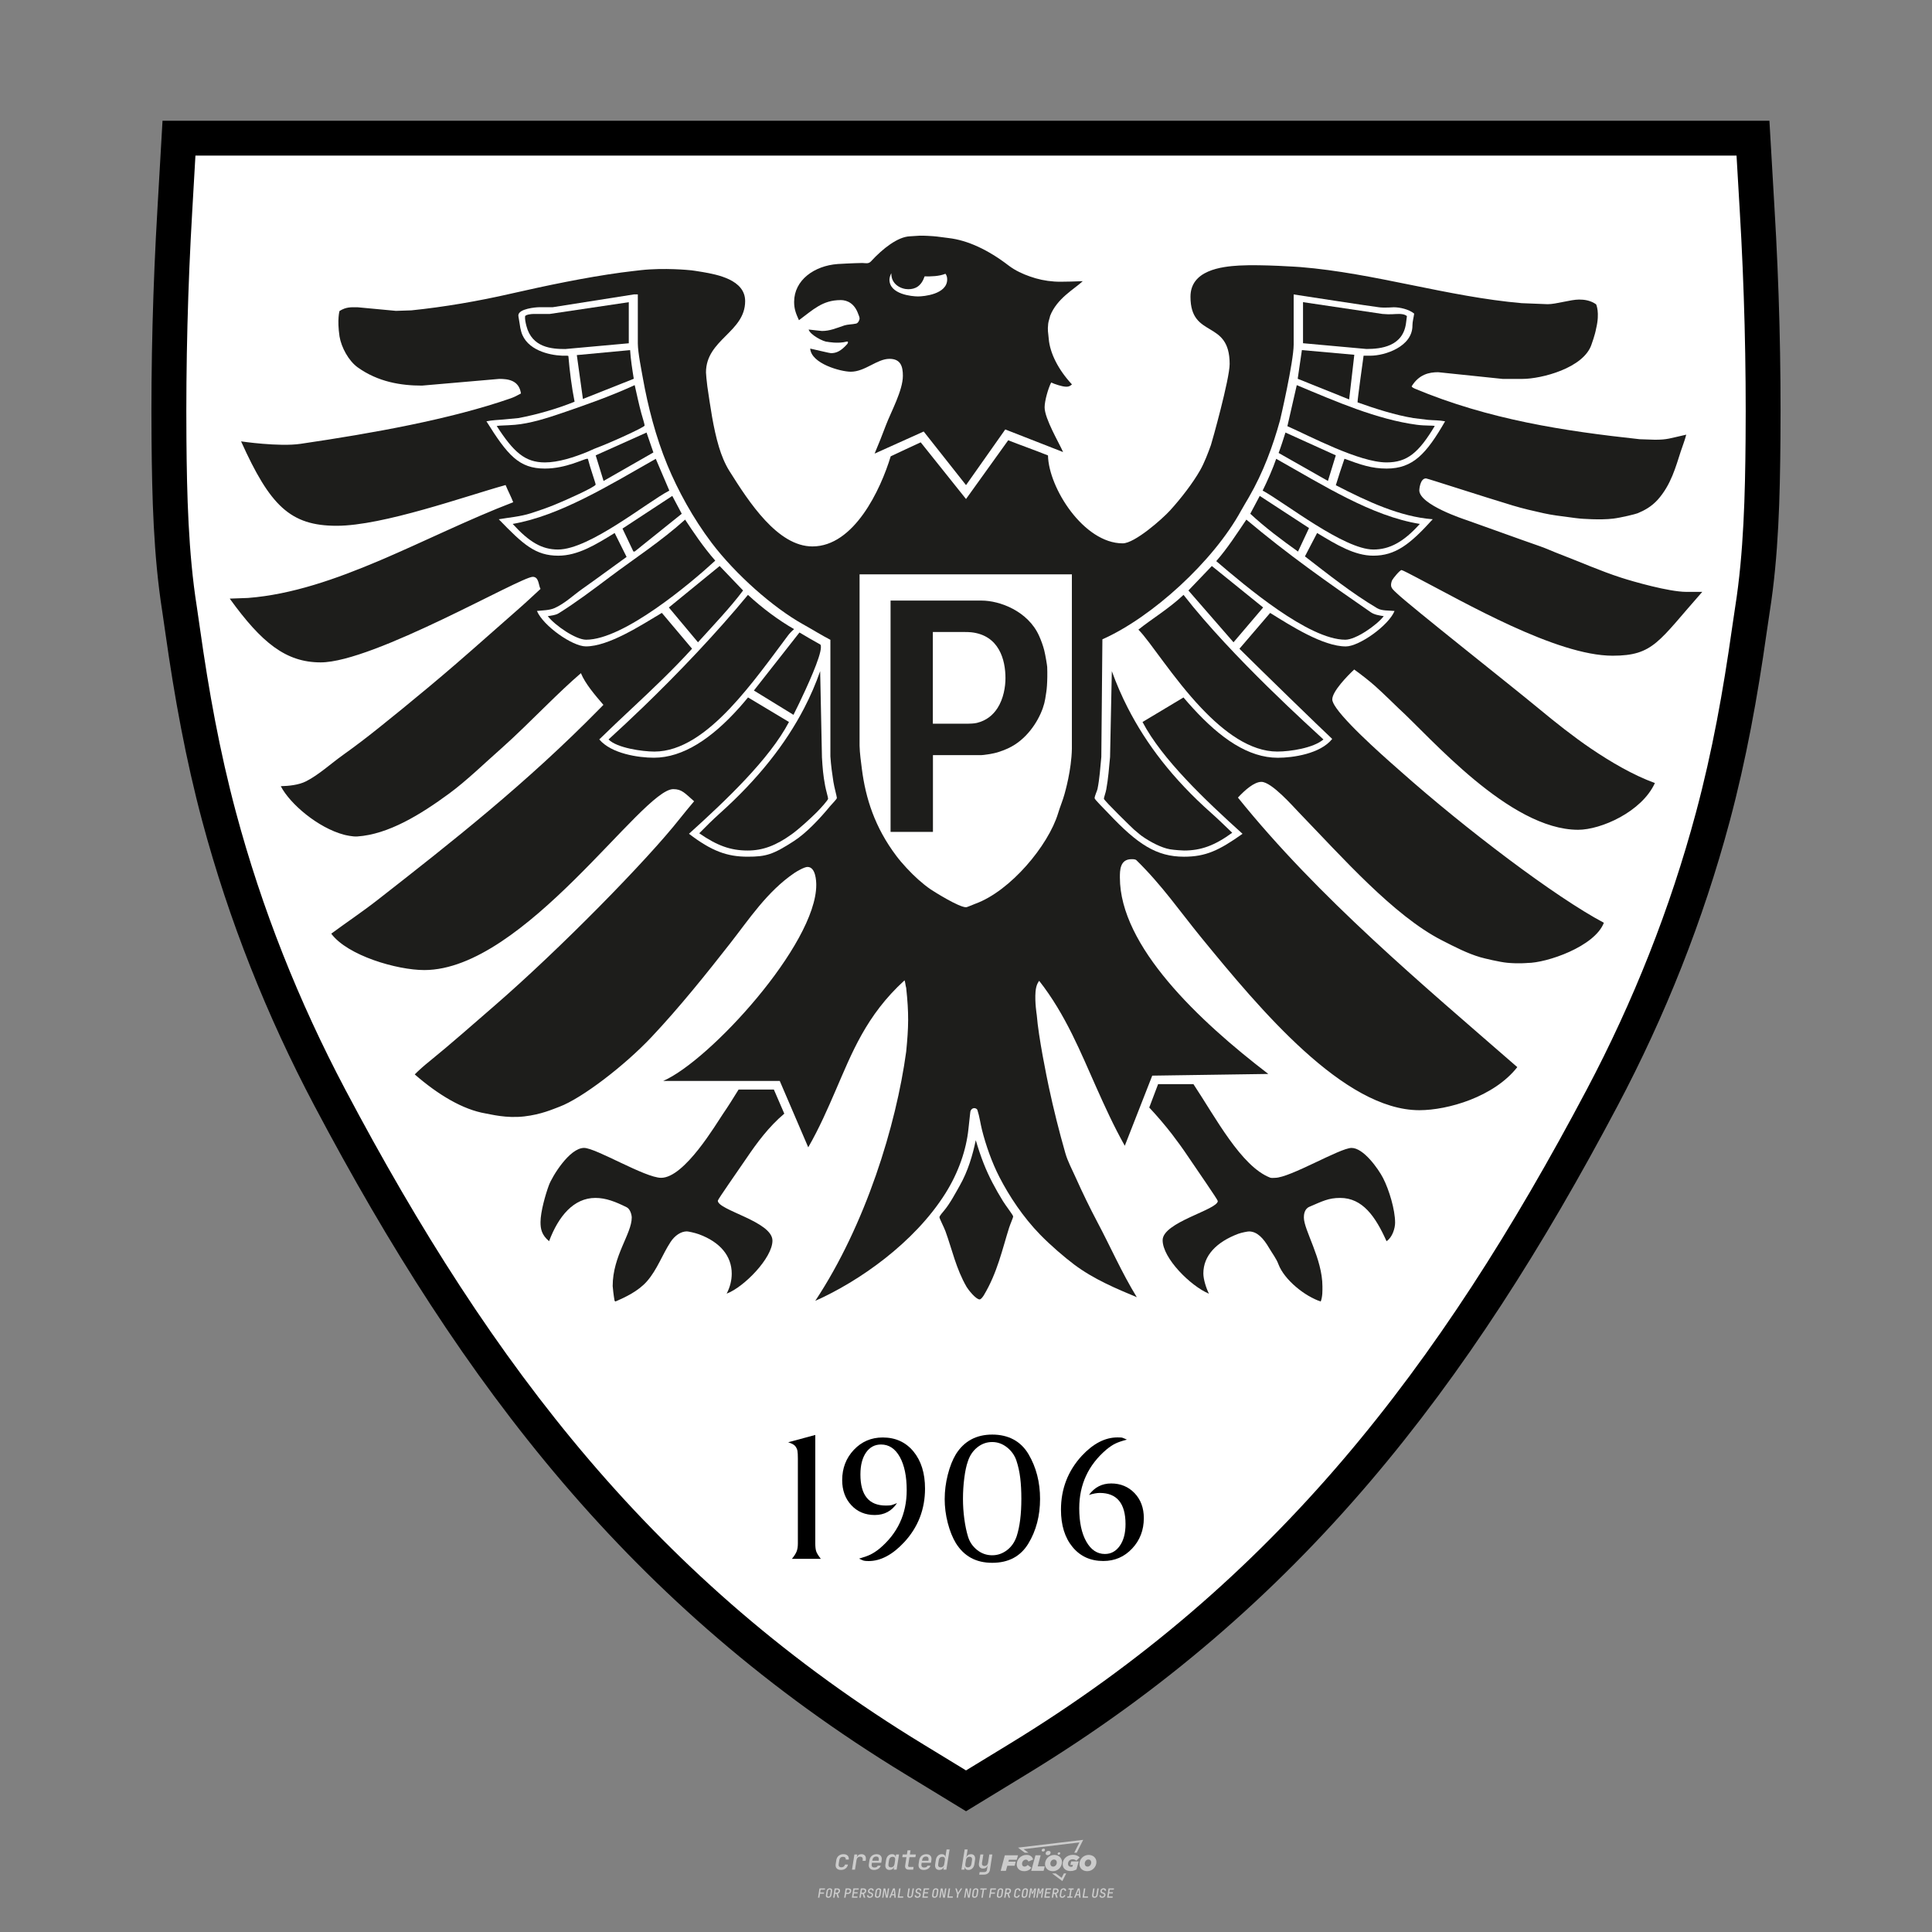 <?xml version="1.0" encoding="UTF-8"?>
<svg data-name="图层_1" xmlns="http://www.w3.org/2000/svg" version="1.1" viewBox="0 0 800 800">
  <rect x="0" y="0" width="800" height="800" fill="#808080" stroke="none"/>
  <!-- Created by @FCLOGO 2024-12-20 GMT+8 13:21:27 . https://fclogo.top/ -->
<!-- FOR PERSONAL USE ONLY NOT FOR COMMERCIAL USE -->
  <path d="M348.219,774.301c-.786,0-1.375-.217-1.768-.652-.393-.435-.528-1.03-.406-1.786l.252-1.648c.122-.755.45-1.35.984-1.785.534-.435,1.194-.652,1.98-.652.755,0,1.329.199,1.722.595.393.397.551.938.475,1.625h-1.236c.03-.359-.055-.637-.257-.836-.202-.198-.498-.297-.887-.297-.42,0-.763.117-1.03.349-.267.233-.435.563-.503.99l-.263,1.659c-.069.435-.006.769.189,1.002.195.233.502.349.921.349.389,0,.715-.099.979-.297.263-.198.436-.48.521-.847h1.236c-.137.687-.467,1.231-.99,1.631-.523.401-1.162.6-1.917.6ZM352.797,774.187l.996-6.294h1.19l-.195,1.19c.336-.87.973-1.304,1.911-1.304.671,0,1.169.208,1.493.624.324.416.429.986.315,1.71l-.069.423h-1.27l.057-.32c.069-.45.011-.795-.171-1.036-.183-.24-.477-.361-.881-.361-.405,0-.74.122-1.007.366-.267.245-.435.588-.503,1.03l-.63,3.971h-1.236ZM361.906,774.301c-.77,0-1.346-.223-1.728-.669s-.515-1.036-.401-1.768l.252-1.648c.084-.488.257-.915.521-1.282s.601-.651,1.013-.852c.412-.202.873-.304,1.385-.304.77,0,1.349.224,1.734.669.385.446.517,1.036.395,1.768l-.172,1.121h-3.845l-.092.526c-.153.954.217,1.431,1.11,1.431.717,0,1.175-.248,1.373-.744h1.225c-.168.534-.503.96-1.007,1.276-.504.317-1.091.475-1.763.475ZM361.231,770.216l-.046.286,2.655-.012.046-.286c.069-.466.013-.822-.166-1.07-.179-.248-.486-.372-.921-.372-.443,0-.795.126-1.059.378-.263.252-.433.611-.509,1.076ZM368.326,774.301c-.633,0-1.103-.212-1.408-.635s-.397-1.001-.274-1.734l.274-1.774c.115-.733.393-1.312.836-1.74.442-.427.98-.641,1.613-.641.465,0,.83.119,1.093.354.263.236.391.557.383.962h.023l.172-1.202h1.236l-.996,6.294h-1.225l.195-1.201h-.023c-.122.412-.351.734-.687.967s-.74.349-1.213.349ZM368.932,773.226c.389,0,.715-.119.978-.355.263-.236.429-.572.498-1.007l.252-1.648c.069-.427.01-.761-.177-1.002-.187-.24-.475-.36-.864-.36-.397,0-.725.118-.984.354-.26.236-.423.572-.492,1.007l-.252,1.648c-.069.443-.013.78.166,1.013.179.233.471.349.876.349ZM376.348,774.187c-.572,0-.994-.157-1.264-.469-.271-.312-.361-.751-.269-1.316l.538-3.387h-1.739l.171-1.122h1.74l.275-1.716h1.236l-.275,1.716h2.472l-.183,1.122h-2.461l-.538,3.387c-.076.442.099.664.526.664h1.717l-.172,1.121h-1.774ZM382.504,774.301c-.77,0-1.346-.223-1.728-.669s-.515-1.036-.401-1.768l.252-1.648c.084-.488.257-.915.521-1.282s.601-.651,1.013-.852c.412-.202.873-.304,1.385-.304.77,0,1.349.224,1.734.669.385.446.517,1.036.395,1.768l-.172,1.121h-3.845l-.092.526c-.153.954.217,1.431,1.11,1.431.717,0,1.175-.248,1.373-.744h1.225c-.168.534-.503.96-1.007,1.276-.504.317-1.091.475-1.763.475ZM381.829,770.216l-.046.286,2.655-.012.046-.286c.069-.466.013-.822-.166-1.07-.179-.248-.486-.372-.921-.372-.443,0-.795.126-1.059.378-.263.252-.433.611-.509,1.076ZM388.924,774.301c-.633,0-1.101-.212-1.402-.635-.301-.423-.395-1.001-.28-1.734l.274-1.774c.115-.733.393-1.312.836-1.74.442-.427.98-.641,1.613-.641.465,0,.83.119,1.093.354.263.236.391.557.383.962h.023l.206-1.465.298-1.796h1.236l-1.327,8.354h-1.225l.195-1.201h-.023c-.122.412-.351.734-.687.967s-.74.349-1.213.349ZM389.531,773.226c.389,0,.715-.119.978-.355.263-.236.429-.572.498-1.007l.252-1.648c.076-.427.019-.761-.172-1.002-.191-.24-.48-.36-.87-.36-.397,0-.725.118-.984.354-.26.236-.423.572-.492,1.007l-.252,1.648c-.076.443-.023.78.16,1.013s.477.349.881.349ZM401.017,774.301c-.473,0-.839-.116-1.099-.349-.26-.233-.385-.555-.378-.967h-.011l-.195,1.201h-1.224l1.327-8.354h1.236l-.286,1.796-.274,1.465h.046c.122-.412.353-.735.692-.967.34-.232.742-.349,1.208-.349.633,0,1.1.214,1.402.641.301.428.395,1.007.281,1.74l-.275,1.774c-.115.733-.395,1.31-.841,1.734-.446.423-.982.635-1.608.635ZM400.766,773.226c.397,0,.723-.116.979-.349.256-.233.422-.571.498-1.013l.252-1.648c.069-.435.011-.77-.171-1.007-.183-.236-.473-.354-.87-.354-.389,0-.715.12-.979.36s-.429.574-.498,1.002l-.252,1.648c-.069.435-.011.771.172,1.007.183.236.473.355.87.355ZM405.469,776.247l.172-1.064h1.934c.641,0,1.007-.302,1.099-.905l.103-.675.206-1.19h-.035c-.122.42-.347.744-.675.973-.328.229-.729.343-1.201.343-.626,0-1.093-.201-1.402-.601s-.41-.944-.303-1.631l.584-3.605h1.236l-.561,3.479c-.061.412,0,.732.183.961s.465.343.847.343c.389,0,.717-.122.984-.366.267-.244.431-.584.492-1.018l.538-3.399h1.236l-1.007,6.409c-.099.603-.37,1.078-.812,1.425-.443.347-1.0.521-1.671.521h-1.946ZM417.787,770.085h3.221l.537-1.855h-5.466l-1.708,6.442h2.147l.586-2.099h3.026l.439-1.708h-3.026l.244-.781ZM424.229,772.916c-.586,0-1.025-.39-1.025-1.123,0-.878.634-1.757,1.611-1.757.488,0,.878.244,1.025.781l1.952-.83c-.293-1.171-1.269-1.903-2.635-1.903-2.782,0-4.148,2.147-4.148,3.904s1.269,2.83,3.075,2.83c1.367,0,2.342-.586,2.977-1.415l-1.513-1.171c-.39.439-.83.683-1.318.683ZM430.915,768.231h-2.147l-1.757,6.442h5.124l.488-1.855h-2.928l1.22-4.587ZM439.748,771.013c0-1.659-1.318-2.928-3.221-2.928-2.196,0-3.807,1.806-3.807,3.807,0,1.659,1.318,2.928,3.221,2.928,2.196,0,3.807-1.806,3.807-3.807ZM434.917,771.696c0-.83.586-1.708,1.513-1.708.781,0,1.171.537,1.171,1.22,0,.83-.586,1.708-1.513,1.708-.781,0-1.171-.537-1.171-1.22ZM443.213,772.233h1.074l-.195.683c-.146.049-.342.098-.586.098-.683,0-1.269-.39-1.269-1.22,0-1.025.732-1.903,1.952-1.903.586,0,1.123.244,1.513.586l1.367-1.367c-.439-.537-1.513-1.074-2.733-1.074-2.587,0-4.295,1.757-4.295,3.855,0,2.05,1.611,2.879,3.221,2.879.927,0,1.855-.293,2.489-.683l.927-3.319h-3.123l-.342,1.464ZM450.777,768.084c-2.196,0-3.807,1.806-3.807,3.807,0,1.659,1.318,2.928,3.221,2.928,2.196,0,3.807-1.806,3.807-3.807,0-1.659-1.318-2.928-3.221-2.928ZM450.338,772.916c-.781,0-1.171-.537-1.171-1.22,0-.83.586-1.708,1.513-1.708.781,0,1.171.537,1.171,1.22,0,.83-.586,1.708-1.513,1.708ZM437.942,767.499c-.049.293.098.488.439.488s.537-.195.634-.488c.049-.244-.098-.488-.439-.488s-.586.244-.634.488ZM432.135,765.498c-.439,0-.732.244-.781.586s.098.586.537.586.732-.244.781-.586c.098-.342-.098-.586-.537-.586ZM433.013,767.303c-.098.537.146.878.83.878.634,0,1.074-.39,1.171-.878s-.146-.878-.83-.878c-.683,0-1.074.39-1.171.878ZM439.602,777.552l-2.44-1.806h-1.513l4.246,3.172,1.611-3.172h-.976l-.927,1.806ZM425.839,767.157l-2.001-1.464,23.132-2.782-2.147,4.246h1.025l2.684-5.319-26.988,3.221,2.782,2.099h1.513ZM338.719,785.785l.609-3.832h2.32l-.084.519h-1.764l-.184,1.145h1.627l-.084.525h-1.617l-.257,1.643h-.567ZM342.97,785.838c-.357,0-.623-.101-.798-.302-.175-.201-.234-.473-.178-.816l.268-1.701c.056-.343.203-.615.441-.816.238-.201.535-.302.892-.302s.623.1.798.299c.175.199.236.471.184.814l-.268,1.706c-.056.343-.204.615-.444.816-.24.201-.538.302-.895.302ZM343.049,785.334c.193,0,.348-.052.467-.158.119-.105.194-.257.226-.457l.268-1.701c.032-.199.005-.352-.079-.457-.084-.105-.222-.158-.415-.158s-.347.052-.465.158c-.117.105-.192.257-.223.457l-.268,1.701c-.032.2-.005.352.079.457s.22.158.409.158ZM344.996,785.785l.609-3.832h1.202c.238,0,.439.046.604.139.165.093.283.223.357.391s.091.366.052.593c-.038.259-.14.484-.304.675-.165.191-.366.321-.604.391l.535,1.643h-.619l-.478-1.575h-.541l-.247,1.575h-.567ZM345.888,783.707h.635c.189,0,.349-.056.48-.168.131-.112.211-.262.239-.451.032-.193,0-.345-.094-.459-.095-.114-.236-.171-.425-.171h-.635l-.2,1.249ZM349.545,785.785l.609-3.832h1.254c.371,0,.651.105.84.315.189.21.255.49.199.84-.038.234-.122.438-.249.611s-.29.307-.488.402c-.198.095-.419.142-.664.142h-.693l-.241,1.522h-.567ZM350.432,783.754h.693c.192,0,.357-.059.493-.176.136-.117.22-.274.252-.47s-.002-.352-.1-.47-.245-.176-.441-.176h-.688l-.21,1.291ZM352.747,785.785l.609-3.832h2.252l-.079.504h-1.695l-.173,1.087h1.512l-.079.499h-1.512l-.194,1.239h1.69l-.079.504h-2.252ZM355.843,785.785l.609-3.832h1.202c.238,0,.439.046.604.139.165.093.283.223.357.391s.091.366.052.593c-.038.259-.14.484-.304.675-.165.191-.366.321-.604.391l.535,1.643h-.619l-.478-1.575h-.541l-.247,1.575h-.567ZM356.736,783.707h.635c.189,0,.349-.056.48-.168.131-.112.211-.262.239-.451.032-.193,0-.345-.094-.459-.095-.114-.236-.171-.425-.171h-.635l-.2,1.249ZM360.132,785.838c-.385,0-.674-.095-.866-.286-.192-.191-.264-.451-.215-.779h.567c-.028.175.011.312.116.412.105.1.266.149.483.149.203,0,.37-.049.501-.147.131-.098.211-.233.239-.404.021-.15.001-.279-.06-.386-.061-.107-.158-.181-.291-.223l-.457-.136c-.266-.08-.462-.217-.588-.409-.126-.192-.17-.42-.131-.682.035-.21.112-.394.231-.551s.273-.28.462-.367.402-.131.64-.131c.35,0,.616.095.798.286.182.191.248.444.2.759h-.567c.028-.168-.003-.3-.092-.396-.089-.096-.23-.144-.422-.144-.189,0-.343.045-.462.134-.119.089-.189.214-.21.375-.025.151-.007.279.052.386s.158.181.294.223l.467.147c.262.081.456.217.58.409.124.193.165.422.123.688-.035.217-.116.406-.241.567-.126.161-.288.286-.485.375-.198.089-.419.134-.664.134ZM363.265,785.838c-.357,0-.623-.101-.798-.302-.175-.201-.234-.473-.178-.816l.268-1.701c.056-.343.203-.615.441-.816.238-.201.535-.302.892-.302s.623.1.798.299c.175.199.236.471.184.814l-.268,1.706c-.056.343-.204.615-.444.816-.24.201-.538.302-.895.302ZM363.344,785.334c.193,0,.348-.052.467-.158.119-.105.194-.257.226-.457l.268-1.701c.032-.199.005-.352-.079-.457-.084-.105-.222-.158-.415-.158s-.347.052-.465.158c-.117.105-.192.257-.223.457l-.268,1.701c-.032.2-.005.352.079.457s.22.158.409.158ZM365.275,785.785l.609-3.832h.709l.619,3.186c.007-.098.017-.217.029-.357.012-.14.027-.285.045-.435.018-.151.037-.289.058-.415l.315-1.979h.525l-.609,3.832h-.709l-.614-3.186c-.007.095-.017.209-.029.344s-.027.276-.045.423c-.018.147-.037.283-.058.409l-.315,2.01h-.53ZM368.225,785.785l1.585-3.832h.745l.373,3.832h-.562l-.073-.971h-1.087l-.388.971h-.593ZM369.385,784.342h.871l-.089-1.102c-.018-.196-.03-.365-.037-.509-.007-.143-.011-.243-.011-.299-.018.056-.052.156-.102.299s-.115.311-.192.504l-.441,1.107ZM371.721,785.785l.609-3.832h.567l-.525,3.312h1.674l-.079.52h-2.247ZM376.678,785.838c-.367,0-.634-.101-.8-.302-.166-.201-.221-.475-.165-.821l.436-2.761h.567l-.436,2.755c-.032.196-.008.35.071.462.079.112.214.168.407.168.193,0,.347-.056.465-.168.117-.112.192-.266.223-.462l.435-2.755h.567l-.436,2.761c-.056.35-.2.625-.433.824-.233.199-.533.299-.9.299ZM379.844,785.838c-.385,0-.674-.095-.866-.286-.192-.191-.264-.451-.215-.779h.567c-.028.175.011.312.116.412.105.1.266.149.483.149.203,0,.37-.049.501-.147.131-.098.211-.233.239-.404.021-.15.001-.279-.06-.386-.061-.107-.158-.181-.291-.223l-.457-.136c-.266-.08-.462-.217-.588-.409-.126-.192-.17-.42-.131-.682.035-.21.112-.394.231-.551s.273-.28.462-.367.402-.131.64-.131c.35,0,.616.095.798.286.182.191.248.444.2.759h-.567c.028-.168-.003-.3-.092-.396-.089-.096-.23-.144-.422-.144-.189,0-.343.045-.462.134-.119.089-.189.214-.21.375-.025.151-.007.279.052.386s.158.181.294.223l.467.147c.262.081.456.217.58.409.124.193.165.422.123.688-.035.217-.116.406-.241.567-.126.161-.288.286-.485.375-.198.089-.419.134-.664.134ZM381.906,785.785l.609-3.832h2.252l-.079.504h-1.695l-.173,1.087h1.512l-.079.499h-1.512l-.194,1.239h1.69l-.079.504h-2.252ZM386.943,785.838c-.357,0-.623-.101-.798-.302-.175-.201-.234-.473-.178-.816l.268-1.701c.056-.343.203-.615.441-.816.238-.201.535-.302.892-.302s.623.1.798.299c.175.199.236.471.184.814l-.268,1.706c-.056.343-.204.615-.444.816-.24.201-.538.302-.895.302ZM387.021,785.334c.193,0,.348-.052.467-.158.119-.105.194-.257.226-.457l.268-1.701c.032-.199.005-.352-.079-.457-.084-.105-.222-.158-.415-.158s-.347.052-.465.158c-.117.105-.192.257-.223.457l-.268,1.701c-.032.2-.005.352.079.457s.22.158.409.158ZM388.953,785.785l.609-3.832h.709l.619,3.186c.007-.098.017-.217.029-.357.012-.14.027-.285.045-.435.018-.151.037-.289.058-.415l.315-1.979h.525l-.609,3.832h-.709l-.614-3.186c-.007.095-.017.209-.029.344s-.027.276-.045.423c-.018.147-.037.283-.058.409l-.315,2.01h-.53ZM392.249,785.785l.609-3.832h.567l-.525,3.312h1.674l-.079.52h-2.247ZM396.117,785.785l.22-1.412-.751-2.42h.577l.446,1.449c.028.095.05.184.066.268.016.084.025.147.029.189.018-.042.046-.105.087-.189.04-.084.088-.173.144-.268l.898-1.449h.598l-1.528,2.42-.22,1.412h-.567ZM399.217,785.785l.609-3.832h.709l.619,3.186c.007-.098.017-.217.029-.357.012-.14.027-.285.044-.435.018-.151.037-.289.058-.415l.315-1.979h.525l-.609,3.832h-.709l-.614-3.186c-.007.095-.017.209-.029.344s-.027.276-.045.423c-.018.147-.037.283-.058.409l-.315,2.01h-.53ZM403.505,785.838c-.357,0-.623-.101-.798-.302-.175-.201-.234-.473-.178-.816l.268-1.701c.056-.343.203-.615.441-.816.238-.201.535-.302.892-.302.357,0,.623.1.798.299.175.199.236.471.184.814l-.268,1.706c-.056.343-.204.615-.444.816-.239.201-.538.302-.895.302ZM403.584,785.334c.193,0,.348-.052.467-.158.119-.105.194-.257.226-.457l.268-1.701c.032-.199.005-.352-.079-.457-.084-.105-.222-.158-.415-.158-.193,0-.347.052-.465.158-.117.105-.191.257-.223.457l-.268,1.701c-.032.2-.005.352.079.457.084.105.22.158.409.158ZM406.381,785.785l.525-3.312h-1.023l.084-.519h2.619l-.084.519h-1.029l-.525,3.312h-.567ZM409.518,785.785l.609-3.832h2.32l-.084.519h-1.764l-.184,1.145h1.627l-.084.525h-1.617l-.257,1.643h-.567ZM413.769,785.838c-.357,0-.623-.101-.798-.302-.175-.201-.234-.473-.178-.816l.268-1.701c.056-.343.203-.615.441-.816.238-.201.535-.302.892-.302.357,0,.623.1.798.299.175.199.236.471.184.814l-.268,1.706c-.056.343-.204.615-.444.816-.239.201-.538.302-.895.302ZM413.848,785.334c.193,0,.348-.052.467-.158.119-.105.194-.257.226-.457l.268-1.701c.032-.199.005-.352-.079-.457-.084-.105-.222-.158-.415-.158-.193,0-.347.052-.465.158-.117.105-.191.257-.223.457l-.268,1.701c-.032.2-.005.352.079.457.084.105.22.158.409.158ZM415.795,785.785l.609-3.832h1.202c.238,0,.439.046.604.139.164.093.283.223.357.391s.091.366.053.593c-.039.259-.14.484-.304.675-.165.191-.366.321-.604.391l.535,1.643h-.619l-.478-1.575h-.541l-.247,1.575h-.567ZM416.688,783.707h.635c.189,0,.349-.056.48-.168.131-.112.211-.262.239-.451.032-.193,0-.345-.095-.459-.094-.114-.236-.171-.425-.171h-.635l-.199,1.249ZM420.905,785.838c-.36,0-.631-.101-.811-.302-.18-.201-.242-.473-.186-.816l.268-1.701c.056-.346.206-.619.449-.819s.545-.299.906-.299c.357,0,.625.101.806.302.18.201.242.473.186.816h-.567c.031-.199.003-.352-.087-.457-.089-.105-.228-.158-.417-.158-.193,0-.351.052-.475.158-.124.105-.202.255-.234.451l-.268,1.706c-.032.2-.003.352.087.457.089.105.23.158.423.158s.35-.052.472-.158.199-.257.231-.457h.567c-.035.228-.115.425-.239.593s-.281.298-.47.388c-.189.091-.402.136-.64.136ZM424.034,785.838c-.357,0-.623-.101-.798-.302-.175-.201-.234-.473-.178-.816l.268-1.701c.056-.343.203-.615.441-.816.238-.201.535-.302.892-.302.357,0,.623.1.798.299.175.199.236.471.184.814l-.268,1.706c-.056.343-.204.615-.444.816-.239.201-.538.302-.895.302ZM424.112,785.334c.193,0,.348-.052.467-.158.119-.105.194-.257.226-.457l.268-1.701c.032-.199.005-.352-.079-.457-.084-.105-.222-.158-.415-.158-.193,0-.347.052-.465.158-.117.105-.191.257-.223.457l-.268,1.701c-.032.2-.005.352.079.457.084.105.22.158.409.158ZM425.965,785.785l.609-3.832h.687l.184,1.228c.021.119.037.23.047.333.011.103.019.183.026.239.018-.056.047-.136.089-.241.042-.105.091-.217.147-.336l.567-1.223h.709l-.609,3.832h-.535l.204-1.291c.025-.168.058-.352.1-.554.042-.201.087-.404.136-.609s.096-.4.142-.585c.045-.185.087-.348.126-.488l-.855,1.863h-.551l-.283-1.863c-.004.136-.011.295-.021.475s-.024.372-.039.575c-.016.203-.035.407-.058.611-.023.205-.048.396-.076.575l-.205,1.291h-.54ZM429.115,785.785l.609-3.832h.687l.184,1.228c.021.119.037.23.047.333.011.103.019.183.026.239.018-.056.047-.136.089-.241.042-.105.091-.217.147-.336l.567-1.223h.709l-.609,3.832h-.535l.204-1.291c.025-.168.058-.352.1-.554.042-.201.087-.404.136-.609s.096-.4.142-.585c.045-.185.087-.348.126-.488l-.855,1.863h-.551l-.283-1.863c-.004.136-.011.295-.021.475s-.024.372-.039.575c-.016.203-.035.407-.058.611-.023.205-.048.396-.076.575l-.205,1.291h-.54ZM432.411,785.785l.609-3.832h2.252l-.079.504h-1.696l-.173,1.087h1.512l-.079.499h-1.512l-.194,1.239h1.69l-.079.504h-2.252ZM435.507,785.785l.609-3.832h1.202c.238,0,.439.046.604.139.164.093.283.223.357.391s.091.366.053.593c-.039.259-.14.484-.304.675-.165.191-.366.321-.604.391l.535,1.643h-.619l-.478-1.575h-.541l-.247,1.575h-.567ZM436.4,783.707h.635c.189,0,.349-.056.48-.168.131-.112.211-.262.239-.451.032-.193,0-.345-.095-.459-.094-.114-.236-.171-.425-.171h-.635l-.199,1.249ZM439.801,785.838c-.36,0-.631-.101-.811-.302-.18-.201-.242-.473-.186-.816l.268-1.701c.056-.346.206-.619.449-.819s.545-.299.906-.299c.357,0,.625.101.806.302.18.201.242.473.186.816h-.567c.031-.199.003-.352-.087-.457-.089-.105-.228-.158-.417-.158-.193,0-.351.052-.475.158-.124.105-.202.255-.234.451l-.268,1.706c-.032.2-.003.352.087.457.089.105.23.158.423.158s.35-.052.472-.158.199-.257.231-.457h.567c-.035.228-.115.425-.239.593s-.281.298-.47.388c-.189.091-.402.136-.64.136ZM441.879,785.785l.079-.504h.777l.446-2.824h-.777l.084-.504h2.126l-.084.504h-.777l-.446,2.824h.777l-.079.504h-2.126ZM444.74,785.785l1.585-3.832h.745l.373,3.832h-.562l-.073-.971h-1.087l-.388.971h-.593ZM445.9,784.342h.871l-.089-1.102c-.017-.196-.03-.365-.037-.509-.007-.143-.01-.243-.01-.299-.018.056-.052.156-.102.299s-.115.311-.192.504l-.441,1.107ZM448.235,785.785l.609-3.832h.567l-.525,3.312h1.674l-.079.52h-2.247ZM453.193,785.838c-.368,0-.634-.101-.8-.302-.166-.201-.221-.475-.165-.821l.436-2.761h.567l-.436,2.755c-.032.196-.008.35.071.462.079.112.214.168.407.168s.347-.056.465-.168c.117-.112.192-.266.223-.462l.436-2.755h.567l-.436,2.761c-.056.35-.2.625-.433.824-.233.199-.533.299-.9.299ZM456.358,785.838c-.385,0-.674-.095-.866-.286-.193-.191-.264-.451-.215-.779h.567c-.028.175.011.312.115.412.105.1.266.149.483.149.203,0,.37-.049.501-.147s.211-.233.239-.404c.021-.15.001-.279-.06-.386s-.158-.181-.291-.223l-.457-.136c-.266-.08-.462-.217-.588-.409-.126-.192-.17-.42-.131-.682.035-.21.112-.394.231-.551s.273-.28.462-.367c.189-.087.402-.131.64-.131.35,0,.616.095.798.286.182.191.248.444.199.759h-.567c.028-.168-.003-.3-.092-.396-.089-.096-.23-.144-.423-.144-.189,0-.343.045-.462.134-.119.089-.189.214-.21.375-.025.151-.007.279.052.386s.158.181.294.223l.467.147c.262.081.456.217.58.409.124.193.165.422.124.688-.035.217-.116.406-.241.567-.126.161-.288.286-.485.375-.198.089-.419.134-.664.134ZM458.421,785.785l.609-3.832h2.252l-.079.504h-1.696l-.173,1.087h1.512l-.079.499h-1.512l-.194,1.239h1.69l-.079.504h-2.252Z" style="fill: #ccc;"/>
  <g>
    <g>
      <path d="M732.803,253.358l-1.339,9.053c-3.708,26.203-8.381,52.08-15.229,77.669-10.955,40.935-26.642,80.446-46.461,117.895-61.33,115.946-131.19,207.606-244.567,276.654l-25.192,15.371-25.192-15.371c-113.377-69.067-183.245-160.72-244.588-276.661-19.81-37.442-35.505-76.969-46.472-117.895-6.852-25.596-11.526-51.474-15.236-77.669l-1.314-9.069c-3.687-23.388-4.247-47.514-4.457-71.144-.272-31.928.568-63.894,2.442-95.745l2.1-36.446h665.383l2.111,36.377c1.918,31.881,2.723,63.863,2.452,95.799-.2,23.653-.753,47.794-4.441,71.182Z" style="fill-rule: evenodd;"/>
      <path d="M718.526,251.178l-1.358,9.162c-3.663,25.869-8.104,50.688-14.882,76.005-10.691,39.907-25.959,78.353-45.283,114.877-60.918,115.155-129.043,203.906-239.316,271.08l-17.679,10.788-17.679-10.782c-110.281-67.194-178.415-155.931-239.33-271.102-19.32-36.517-34.603-74.954-45.298-114.87-6.774-25.317-11.239-50.143-14.886-76.004l-1.331-9.178c-3.523-22.26-4.098-46.566-4.285-69.098-.257-31.422.568-63.42,2.411-94.795l1.314-22.836h638.136l1.332,22.804c1.873,31.36,2.691,63.428,2.414,94.827-.187,22.533-.766,46.853-4.28,69.121Z" style="fill: #fff; fill-rule: evenodd;"/>
    </g>
    <g>
      <path d="M326.375,597.21l11.216-3.025v44.826c0,1.455.124,2.555.373,3.321.233.759.879,1.809,1.913,3.141h-11.954c.949-1.146,1.594-2.182,1.945-3.058.35-.882.513-1.976.513-3.321v-35.138c0-1.519-.062-2.6-.179-3.238-.124-.656-.42-1.268-.871-1.867-.459-.612-1.446-1.159-2.963-1.641h.008Z"/>
      <path d="M355.738,645.389c1.944-.554,3.515-1.101,4.697-1.68,1.19-.586,2.419-1.384,3.703-2.414,7.544-6.314,11.309-14.38,11.309-24.228,0-5.761-.949-10.357-2.862-13.8-1.905-3.418-4.495-5.13-7.762-5.13-2.606,0-4.674,1.114-6.222,3.334-1.54,2.227-2.318,5.252-2.318,9.076,0,8.58,3.508,12.867,10.524,12.867,1.027,0,1.766-.051,2.225-.142.451-.109,1.252-.393,2.404-.869-2.186,3.289-5.258,4.931-9.209,4.931s-7.194-1.352-9.707-4.062c-2.528-2.71-3.788-6.179-3.788-10.383,0-4.937,1.618-9.121,4.83-12.545,3.22-3.405,7.202-5.117,11.947-5.117,5.289,0,9.535,1.925,12.733,5.787,3.189,3.875,4.791,8.992,4.791,15.371,0,8.567-2.862,15.957-8.579,22.162-4.869,5.24-9.792,7.853-14.785,7.853-.965,0-1.657-.071-2.046-.18-.397-.122-1.027-.399-1.874-.824l-.008-.006Z"/>
      <path d="M400.763,605.159c-.607,1.693-1.097,3.959-1.462,6.791-.366,2.826-.552,5.729-.552,8.709,0,2.736.179,5.491.552,8.258.366,2.761.879,5.233,1.556,7.434.669,2.182,1.929,4.01,3.756,5.471,1.836,1.455,3.912,2.182,6.222,2.182s4.316-.721,6.183-2.143c1.859-1.435,3.181-3.366,3.982-5.793,1.275-3.952,1.921-9.089,1.921-15.416,0-3.16-.147-6.025-.451-8.574-.311-2.568-.825-4.937-1.563-7.164-.724-2.221-2.03-4.081-3.889-5.568-1.867-1.487-3.92-2.234-6.183-2.234s-4.309.727-6.137,2.188c-1.836,1.461-3.142,3.405-3.935,5.838v.019ZM391.18,620.659c0-3.289.42-6.611,1.276-9.99.848-3.373,1.975-6.212,3.368-8.522,3.406-5.413,8.423-8.117,15.05-8.117s11.815,2.704,15.011,8.117c3.189,5.413,4.783,11.586,4.783,18.519s-1.61,13.144-4.838,18.474c-3.227,5.33-8.213,7.988-14.964,7.988s-11.651-2.716-15.05-8.123c-1.4-2.311-2.52-5.117-3.368-8.387-.856-3.296-1.276-6.604-1.276-9.951l.008-.006Z"/>
      <path d="M466.603,596.129c-2.061.534-3.663,1.088-4.792,1.641-1.128.554-2.357,1.377-3.686,2.472-7.49,6.392-11.231,14.502-11.231,24.305,0,5.735.972,10.325,2.909,13.768,1.937,3.431,4.511,5.156,7.715,5.156,2.544,0,4.597-1.133,6.176-3.392,1.579-2.253,2.364-5.246,2.364-8.966,0-8.6-3.562-12.919-10.695-12.919-1.151,0-2.629.27-4.441.818,2.302-3.16,5.382-4.744,9.209-4.744s7.117,1.339,9.676,4.01c2.551,2.678,3.827,6.115,3.827,10.325,0,4.969-1.61,9.185-4.838,12.616-3.227,3.444-7.202,5.156-11.954,5.156-5.288,0-9.528-1.925-12.724-5.793-3.189-3.856-4.791-9.018-4.791-15.448,0-8.58,2.854-16.002,8.578-22.271,4.745-5.098,9.668-7.66,14.786-7.66.964,0,1.602.032,1.913.084.295.071.965.335,2.007.83l-.008.013Z"/>
    </g>
    <g>
      <path d="M580.348,236.08c.528,0,4.216,2.014,6.353,3.111,19.587,10.166,57.751,32.324,81.046,32.324,16.993,0,18.995-5.958,37.127-26.436h-6.694c-7.1-.031-21.846-4.239-26.886-5.872-8.619-2.777-17.096-6.564-25.605-9.816-2.53-.957-5.304-2.248-7.891-3.15-10.189-3.547-20.282-7.257-30.317-10.803-.85-.295-19.78-6.409-19.78-12.437,0-.078.245-4.907,2.774-4.907.534,0,23.951,7.622,35.937,11.231,4.184,1.252,8.548,2.271,12.809,3.204,3.36.747,7.055,1.198,10.473,1.634,1.468.187,4.197.583,4.731.583,0,0,8.117.684,13.614,0,3.244-.404,9.063-1.82,10.093-2.225,2.781-1.151,5.697-2.722,8.284-5.577,5.548-6.191,7.492-13.728,9.552-20.02.747-2.318,1.654-4.488,2.272-6.938-6.965,1.54-7.731,2.1-12.989,2.1l-6.282-.21c-31.102-3.36-62.475-8.104-93.237-20.992-.373-.164-1.011-.505-1.21-.887,3.051-4.993,7.28-5.872,10.988-5.872l26.674,2.776h8.303c7.602,0,25.393-4.425,28.567-14.373.077-.265,1.397-3.795,1.867-6.463,1.635-6.712,0-10.049,0-10.049-2.33-1.641-4.873-1.975-7.035-1.975-3.547,0-9.475,1.921-13.022,1.921l-10.769-.428c-30.523-2.644-61.04-12.46-91.563-14.941,0,0-15.874-1.151-25.41-.638-7.42.428-20.168,1.945-20.168,12.912,0,17.608,16.217,9.123,16.217,27.852,0,6.238-7.327,32.348-7.755,33.577-1.096,3.072-2.714,7.35-4.472,10.438-2.987,5.258-7.879,11.612-12.444,16.629-3.227,3.547-14.646,13.627-19.608,13.627-16.116,0-30.683-22.976-30.94-36.4-5.515-2.225-11.068-4.146-16.474-6.285l-17.469,24.329-18.76-23.473c-4.122,1.929-8.392,3.85-12.429,5.794-4.185,13.829-15.175,37.309-32.41,37.309-14.381,0-26.242-18.277-34.432-31.321-1.867-2.987-3.267-6.533-4.255-9.792-2.427-8.004-3.624-17.135-4.83-25.169-.265-1.921-.56-5.211-.56-5.747,0-13.681,16.217-16.645,16.217-29.556,0-8.859-11.589-10.99-17.594-12.032-1.703-.295-4.845-.778-5.382-.778,0,0-10.407-1.081-20.222,0-.528.054-5.615.646-8.151.987-14.887,2.03-30.823,5.367-45.679,8.75-13.393,3.072-27.79,5.546-41.175,6.907l-6.401.21c-.529,0-15.369-1.493-15.898-1.493-2.613,0-4.62-.225-7.459,1.548,0,0-1.058,3.422,0,10.539.77,4.581,3.773,10.088,7.506,12.787,8.454,6.059,17.935,7.568,26.631,7.568l32.013-2.777c3.493,0,8.19.467,8.975,6.036-1.446.809-2.901,1.547-4.208,1.999-24.811,8.641-56.91,14.428-87.057,18.853-8.921,1.314-24.624-1.019-24.624-1.019,11.993,26.624,20.362,34.954,39.573,34.954s53.441-12.305,69.961-16.87c1.019,2.505,2.295,4.846,3.15,7.117-36.594,14.008-73.516,36.836-109.822,39.636l-7.56.272c13.191,18.255,23.224,26.406,37.66,26.406,21.902,0,82.732-35.428,87.827-35.428,2.613,0,2.333,3.578,3.204,5.001-2.956,2.714-5.724,5.351-8.711,7.964-8.914,7.794-17.842,15.796-26.25,23.046-7.047,6.106-15.323,12.981-22.408,18.76-3.095,2.52-6.16,4.994-9.178,7.413-4.907,3.951-10.025,7.863-15.151,11.519-5.095,3.624-10.15,8.314-15.354,10.951-3.064,1.571-7.264,1.96-10.5,2.038,3.865,7.444,15.47,17.228,26.118,20.082.801.21,3.671.864,5.53.739,12.926-.863,26.234-9.076,38.08-17.772,7.288-5.359,14.599-12.522,21.568-18.659,5.335-4.698,13.082-12.343,18.947-18.099,4.698-4.596,9.411-9.116,14.039-13.09,1.766,4.34,5.841,9.092,9.31,13.121-.436.444-.863.887-1.299,1.331-30.691,31.29-61.312,55.3-92.143,79.395-6.269,4.908-12.802,9.255-19.25,14.023,6.766,9.1,27.238,15.066,38.523,15.066,41.401,0,90.199-74.916,103.087-74.916,3.578,0,4.783,1.657,8.641,5.025-2.108,2.481-4.06,4.861-5.904,7.179-13.58,17.236-49.715,54.086-77.031,77.731-8.828,7.63-17.897,15.68-26.724,22.827-2.186,1.766-4.278,3.586-6.02,5.367,9.777,8.509,19.935,14.56,29.33,16.162,2.131.342,8.501,2.084,15.999,1.229,7.054-.808,11.853-2.994,14.575-4.006,9.31-3.5,26.958-16.994,38.166-28.894,11.604-12.32,22.82-26.335,32.449-38.64,7.84-10.002,15.392-21.615,26.732-29.299.91-.615,4.052-2.466,5.382-2.466,3.414,0,3.624,5.896,3.624,7.467,0,24.547-44.092,72.761-63.389,81.154h48.277l11.791,27.479c4.55-7.902,8.104-16.069,11.332-23.543,6.619-15.236,12.569-31.072,28.552-45.609.35,1.004.35,2.053.669,3.112,1.144,10.531,1.019,16.185,0,26.444-4.161,30.512-16.738,71.556-37.644,103.164,18.029-8.003,40.966-23.971,53.877-44.488,5.468-8.672,8.657-18.107,9.544-26.647.077-.825.723-6.611.723-6.611,0-.879.498-1.936,1.571-2.046.537-.054,1.26.272,1.423.778.879,2.691,1.229,5.568,1.921,8.322,1.54,6.105,4.037,13.331,7.187,19.444,4.083,7.926,9.808,16.59,16.878,23.847,4.347,4.457,9.987,9.294,14.101,12.39,8.19,6.136,17.523,9.994,25.916,13.509-6.207-10.103-11.06-21.202-16.287-31.018-3.15-5.95-6.238-12.32-8.96-18.402-1.516-3.415-3.352-6.759-4.34-10.228-2.613-9.1-4.908-18.347-6.829-27.307-.879-4.185-4.277-20.557-5.024-30.007,0,0-.848-5.18-.498-9.505.249-3.056,1.284-4.223,1.516-4.534,11.022,14.046,17.275,29.867,23.653,44.115,3.469,7.763,7.233,16.069,11.791,24.181l11.371-29.042,48.059-.7c-28.879-22.097-61.46-52.935-61.46-81.348,0-2.831-.024-7.583,4.806-7.583.537,0,1.579-.031,2.061.451,10.594,10.352,18.053,21.257,26.724,31.873,24.415,29.851,59.173,71.618,90.419,71.618,11.734,0,30.871-5.484,40.552-17.834-39.123-34.083-82.196-70.008-115.679-111.611,2.963-3.189,6.752-6.51,9.714-6.51,4.239,0,13.098,10.158,15.556,12.693,17.905,18.542,39.25,42.708,59.094,52.873,5.471,2.8,10.685,5.499,16.021,7.055,1.448.428,8.001,2.007,11.155,2.295,4.802.443,8.271.077,8.271.077,8.001,0,27.923-6.759,31.714-16.652-20.083-10.624-57.435-38.943-84.116-62.658-2.806-2.497-21.023-18.184-26.677-26.258-1.05-1.501-1.665-2.73-1.665-3.57,0-3.36,6.362-9.846,9.076-12.382,2.916,2.116,6.025,4.511,8.67,6.853,3.122,2.777,9.578,9.092,9.578,9.092,13.176,11.947,45.997,50.424,74.48,50.424,9.443,0,26.339-7.428,31.785-19.359-8.973-3.259-18.306-8.719-26.713-14.427-7.029-4.784-14.335-10.555-21.679-16.645-11.213-9.286-53.052-42.303-58.42-47.452-1.468-1.385-2.446-2.139-2.446-3.5,0-.536.174-1.369.464-1.975.451-.855,3.212-4.208,3.907-4.208l-.019.055Z" style="fill: #1d1d1b;"/>
      <path d="M305.825,451.178c-2.171,3.5-4.301,6.938-6.386,9.956-2.878,4.192-15.975,26.576-25.682,26.576-6.619,0-27.028-12.382-31.904-12.382-6.113,0-13.277,11.97-14.56,15.431-1.415,3.819-3.477,11.029-3.477,15.299,0,2.777.436,5.281,3.547,7.894,3.912-10.414,10.22-17.92,19.18-17.92,4.348,0,8.307,1.563,12.973,3.881,1.493.747,2.077,3.259,2.077,4.223,0,6.752-7.895,15.874-7.895,28.381,0,.529.428,4.185.786,6.129l.381.272c4.029-1.742,9.458-4.278,13.027-8.361,4.239-4.83,6.362-11.06,9.746-16.232,1.789-2.745,4.34-4.433,6.79-4.433.529,0,3.321.583,4.978,1.19,8.859,3.251,13.587,9.076,13.587,16.309,0,2.59-.599,5.413-2.107,8.284,7.265-2.745,18.97-14.825,18.97-21.949,0-7.926-22.625-12.592-22.625-16.543,0-.537,7.98-11.861,12.063-17.866,4.052-5.973,8.999-12.732,15.462-18.176l-4.316-9.987h-14.622l.008.023Z" style="fill: #1d1d1b;"/>
      <path d="M407.409,482.016c-1.253-3.15-2.396-6.603-3.36-9.885-1.244,6.004-3.236,12.856-6.65,18.829-1.735,3.041-3.99,7.35-6.394,10.228-.614.724-1.999,2.31-1.999,2.846,0,.537,1.851,4.06,2.488,5.794,2.777,7.63,4.356,15.431,8.758,23.062.583,1.011,3.796,5.172,5.406,5.172.529,0,1.346-1.089,1.742-1.758,5.577-9.286,7.638-19.04,10.469-27.985.482-1.516,1.657-4.083,1.657-4.62s-2.893-4.192-4.232-6.354c-3.119-5.064-5.864-10.197-7.886-15.346v.015Z" style="fill: #1d1d1b;"/>
      <path d="M559.645,475.332c-4.806,0-25.457,12.382-31.694,12.382-.537,0-1.4.14-1.992-.07-12.008-4.643-22.594-24.881-31.787-38.733h-14.622l-3.671,9.691c3.437,3.679,6.502,7.28,9.333,10.928,2.263,2.933,4.612,6.183,6.611,9.17,4.161,6.168,12.437,18.084,12.437,18.613,0,3.632-22.836,8.758-22.836,16.224s11.566,18.985,19.18,22.159c-1.136-2.256-2.318-5.911-2.318-8.392,0-7.412,5.452-13.02,14.443-16.411,1.47-.536,3.912-.98,4.449-.98,3.438,0,6.043,2.94,8.284,6.774,1.385,2.349,3.088,4.543,3.912,6.813,2.427,6.456,11.006,13.323,17.516,15.424.801-2.116.7-4.55.7-6.285,0-11.418-7.684-23.294-7.684-28.49,0-1.042.124-3.507,2.279-4.441,5.444-2.318,7.879-3.672,12.764-3.672,9.289,0,14.632,7.754,19.182,17.92,2.407-1.563,3.553-5.335,3.553-7.676,0-5.335-2.472-13.604-5.001-18.511-2.002-3.842-8.072-12.437-13.036-12.437Z" style="fill: #1d1d1b;"/>
      <path d="M348.035,124.248c2.956,0,5.818,1.533,7.311,5.693.21.584.584,1.354.584,1.883,0,.77-.615,1.975-1.408,2.162-1.657.373-3.508.319-4.916.778-3.469,1.175-5.997,2.287-9.248,2.287-.537,0-3.726-.428-5.522-.599.646,2.232,6.136,5.087,7.793,5.087,0,0,4.387.879,7.973-.093.513-.14.777.288.225,1.011-2.551,2.869-4.441,3.78-6.736,3.78-.537,0-5.74-1.276-8.602-1.898.42,6.253,12.686,9.589,16.823,9.582,5.926-.015,10.827-5.335,16.006-5.335,4.698,0,5.546,3.228,5.546,7.039,0,6.027-4.9,14.879-6.984,20.347-1.462,3.842-3.033,7.894-4.721,11.853l20.323-9.147,17.531,22.197,16.248-23.053,23.948,9.365c-1.602-3.695-7.653-13.813-7.653-18.535,0-2.644,1.454-7.793,2.707-10.251,1.602.693,4.293,1.603,5.942,1.712,1.611.109,2.108-.506,2.668-.941-5.631-6.043-9.1-12.912-9.606-18.807-.241-2.963-.56-3.337-.233-6.331.077-.879.715-2.636.801-3.251,2.886-7.288,9.94-11.013,13.518-14.357,0,0-9.38.397-11.83.147-3.531-.233-6.938-.98-10.002-2.076-2.909-1.011-6.082-2.411-8.937-4.596-8.376-6.432-16.909-10.43-24.811-11.333-2.131-.241-4.269-.614-6.408-.77-3.415-.241-4.916-.21-5.453-.21-.536,0-2.886.21-4.168.265-5.017.21-11.224,5.079-16.077,10.36-1.073,1.151-2.232.723-3.562.684-3.515.031-10.243.428-10.243.428-9.715.723-18.029,6.665-18.029,15.688,0,2.831.677,4.713,1.999,7.575,5.802-4.286,9.738-8.322,17.212-8.322l-.008-.016ZM369.082,113.149c-.133,4.62,4.052,6.611,7.016,6.611s5.39-1.291,6.766-5.32c2.575.062,6.02-.008,8.626-1.081.521.661.715,1.439.715,2.341,0,6.191-9.792,7.046-12.055,7.046-2.559,0-11.846-.879-11.846-6.938,0-.537.226-1.758.77-2.668l.008.008Z" style="fill: #1d1d1b;"/>
      <path d="M460.159,267.074c-.07.257-.077.389-.077.918,0,2.185,4.76,14.233,5.187,15.197,1.447,3.298,3.166,6.697,4.815,10.041.389.809.785,1.61,1.166,2.396,1.525-.638,3.135-1.462,4.775-2.388h.016c3.888-2.185,7.964-4.939,11.573-7.295l-18.659-24.025c-3.065,1.936-6.043,3.64-8.797,5.164v-.008Z" style="fill: #1d1d1b;"/>
      <g>
        <path d="M570.158,251.814c2.053,1.198,4.86.918,7.293,1.182-2.504,6.129-14.734,14.677-20.149,14.677-9.505,0-22.867-8.61-31.36-13.875l-12.716,14.832c8.081,8.05,34.02,33.281,38.414,37.342-4.9,6.183-16.326,7.801-22.517,7.801-12.196,0-23.722-8.034-35.171-20.549-1.299-1.415-2.598-2.893-3.897-4.425l-16.955,10.165c8.019,15.338,25.954,32.364,41.408,46.293-9.675,6.86-15.206,9.489-24.22,9.489-11.364,0-19.18-5.071-31.321-17.959-1.789-1.921-5.709-5.733-5.709-6.261,0-.965,1.065-3.088,1.206-3.866.856-4.239,1.143-8.742,1.571-13.214l.187-20.222.257-28.498c20.502-9.108,45.935-32.224,57.462-53.348.933-1.703,2.139-3.632,3.205-5.499,5.973-10.321,9.94-21.21,12.88-31.827.109-.373,5.623-24.142,5.654-31.321v-20.813s33.211,5.117,35.303,5.312c2.079.304,6.154,0,6.154,0,2.504,0,6.282.825,8.445,2.629-.2,1.547-.715,3.328-.715,4.822.109,8.937-11.573,12.608-17.334,12.6h-2.897s-2.697,19.211-2.491,19.335c7.274,2.582,15.513,5.25,23.134,6.502l5.999.731c2.349.218,4.68.117,7.106.606-7.718,13.409-13.279,19.569-24.209,19.569-6.16,0-10.711-1.579-17.456-4.067-1.229,3.57-2.504,7.404-3.578,10.959,12.995,6.72,26.641,13.09,40.126,14.086-9.488,10.492-15.493,15.089-24.64,15.089-7.739,0-15.236-4.55-23.232-9.396l-5.048,9.691c9.59,7.404,19.453,15.267,29.825,21.404l-.013.023Z" style="fill: #fff;"/>
        <path d="M587.917,216.945c-19.883-3.189-39.941-15.983-59.471-26.958-1.4,4.068-3.578,9.046-5.615,13.152,9.255,5.048,33.662,24.407,45.879,24.407,6.566,0,12.429-3.026,19.207-10.601Z" style="fill: #1d1d1b;"/>
        <path d="M517.708,212.725c6.246,5.794,13.113,10.928,19.771,15.665l4.558-9.738-20.401-13.307-3.92,7.381h-.008Z" style="fill: #1d1d1b;"/>
        <path d="M503.621,232.351c12.072,10.321,38.228,32.542,53.465,32.542,4.293,0,12.867-5.88,15.892-9.754-1.796-.28-3.881-.583-5.375-1.625-17.688-12.219-34.302-23.87-51.514-38.352-3.889,5.732-7.7,11.721-12.468,17.189Z" style="fill: #1d1d1b;"/>
        <path d="M582.208,133.75l.367-2.847c-.927-.863-2.581-.886-3.109-.902-1.957-.039-3.572.334-7.01,0l-32.902-4.885v17.01l26.272,2.38c6.005,0,15.152-1.027,16.382-10.764v.008Z" style="fill: #1d1d1b;"/>
        <path d="M553.126,188.548l-20.844-9.442c-.91,2.839-1.766,5.608-2.832,8.455l20.417,11.589,3.259-10.601Z" style="fill: #1d1d1b;"/>
        <path d="M560.789,146.904l-21.7-1.937-1.735,11.877,21.304,8.556,2.131-18.495Z" style="fill: #1d1d1b;"/>
        <path d="M594.103,176.392c-.927-.28-3.765-.039-7.344-.49-16.62-2.217-33.451-9.598-49.792-16.427l-3.889,17.002c9.255,4.053,29.659,14.996,41.072,14.996,8.567,0,13.324-4.029,19.954-15.089v.008Z" style="fill: #1d1d1b;"/>
        <path d="M471.39,260.726c4.822,4.792,14.249,20.005,26.086,32.495h.008c9.333,9.847,20.168,17.982,31.422,17.982,5.39,0,14.98-1.47,19.102-5.017-4.465-4.2-37.606-33.794-57.937-59.865-5.95,5.655-13.307,10.057-18.682,14.396v.008Z" style="fill: #1d1d1b;"/>
        <path d="M467.036,293.221c-2.597-5.079-4.799-10.189-6.65-15.307l-.319,15.307-.413,20.222c-.427,4.48-.747,8.976-1.571,13.432-.21,1.275-.988,3.328-.988,3.857,0,.724,12.126,12.514,12.421,12.732,1.042.801,2.053,1.813,3.204,2.645,3.469,2.481,8.182,4.954,11.784,5.568,1.867.319,5.25.506,5.779.506,6.961,0,12.654-2.022,19.95-7.358-3.018-2.862-5.716-5.554-8.648-8.143-16.046-14.202-27.005-28.739-34.541-43.462h-.008Z" style="fill: #1d1d1b;"/>
        <path d="M492.096,244.507l18.674,21.451,12.273-14.412-21.248-17.173-9.699,10.134Z" style="fill: #1d1d1b;"/>
      </g>
      <g>
        <path d="M343.577,334.004c-4.107,4.963-9.652,10.912-14.801,14.241-8.726,5.655-11.581,6.495-19.265,6.495-8.353,0-14.848-2.287-24.22-9.497,15.431-13.93,33.359-30.948,41.408-46.286l-9.574-5.74-7.381-4.425c-1.245,1.524-2.505,2.987-3.773,4.41h-.008c-11.2,12.483-23.084,20.557-35.187,20.557-6.378,0-17.663-1.665-22.625-7.584,4.378-4.301,8.96-8.587,13.611-12.958h.008c8.298-7.785,16.808-15.812,24.795-24.601l-12.507-14.832c-8.812,5.273-22.073,13.876-31.461,13.876-5.6,0-17.703-8.548-20.261-14.677,2.427-.264,5.118-.233,7.303-1.19,4.239-1.898,7.77-5.328,11.511-7.965,6.136-4.324,12.164-8.804,18.309-13.222l-4.939-9.901c-7.863,4.845-15.229,9.395-23.341,9.395-9.474,0-14.506-4.596-24.648-15.081,4.168-.739,8.898-1.081,13.3-2.497,3.173-1.011,6.479-2.162,9.598-3.415,4.884-1.975,17.22-7.529,17.22-8.462,0-.537-2.342-7.125-3.173-10.5,0,0,.187-.171-.342-.171-1.361,0-8.75,4.053-17.5,4.053-10.702,0-15.408-5.468-24.212-19.569,2.427-.49,4.644-.537,6.992-.747l6.324-.599c7.404-1.416,15.789-3.757,23.185-6.775-1.19-5.958-2.038-12.615-2.566-18.9-.195-.187-.544-.156-2.683-.156-5.258-.218-14.638-2.295-16.831-9.893-.295-1.066-.536-2.154-.645-3.22-.109-1.065-.56-3.002-.56-3.531,0-2.878,7.552-3.415,8.454-3.415h5.724l33.717-5.32h1.579v20.339c.031,3.865,1.547,11.184,2.084,14.311,2.084,11.659,5.305,24.306,10.158,36.042,4.293,10.352,10.523,21.879,18.34,32.208,9.87,13.02,25.394,26.779,37.901,33.748,3.71,2.053,7.467,4.425,11.255,6.385v48.285c.272,4.052.724,7.062,1.236,10.446.319,2.139,1.447,6.206,1.447,6.736s-2.03,2.473-2.963,3.585l.008.015Z" style="fill: #fff;"/>
        <path d="M340.35,313.444l-.42-20.222-.319-15.307c-1.789,5.126-3.982,10.228-6.619,15.307-7.653,14.762-19.001,29.291-34.821,43.47-3.119,2.8-6.036,5.709-8.626,8.353,7.358,5.095,12.935,7.14,20.059,7.14,6.246,0,11.721-2.046,18.309-6.798,2.886-2.076,7.7-6.463,10.259-9.03,1.703-1.703,4.729-5.086,4.729-5.623s-.918-3.655-1.229-5.351c-.832-4.48-1.034-7.078-1.331-11.939h.008Z" style="fill: #1d1d1b;"/>
        <path d="M283.696,215.163c-10.142,9.1-20.883,16.03-31.181,23.761-6.806,5.126-13.945,10.508-21.171,15.019-1.338.825-2.948.918-4.527,1.198,3.034,3.866,11.597,9.754,15.89,9.754,15.501,0,43.237-23.318,53.465-32.752-5.017-5.709-9.17-11.962-12.476-16.971v-.008Z" style="fill: #1d1d1b;"/>
        <path d="M262.797,228.382l19.499-15.649-3.92-7.389-20.619,13.526,4.519,9.512h.521Z" style="fill: #1d1d1b;"/>
        <path d="M241.369,165.204l21.062-8.361c-.63-3.912-1.267-7.957-1.516-11.869l-22.066,2.061,2.528,18.169h-.008Z" style="fill: #1d1d1b;"/>
        <path d="M249.924,199.15l20.627-11.799-2.831-8.244-21.055,9.442,3.259,10.601Z" style="fill: #1d1d1b;"/>
        <path d="M271.547,189.987c-19.483,11.053-39.799,23.606-59.259,26.958,6.875,7.521,12.079,10.601,18.776,10.601,13.043,0,36.968-19.701,46.091-24.399l-5.615-13.16h.008Z" style="fill: #1d1d1b;"/>
        <path d="M266.928,176.213c0-.536-.91-3.469-1.369-5.094-1.011-3.655-1.836-7.731-2.746-11.643-10.126,4.644-20.199,8.159-30.177,11.573-6.16,2.108-13.261,4.34-19.398,4.853-4.457.35-5.981.218-7.56.49,6.969,10.827,11.729,15.089,19.95,15.089,5.545,0,12.048-2.116,17.539-4.356,1.276-.505,2.505-1.174,3.625-1.571,5.545-2.03,20.128-8.641,20.128-9.333l.008-.008Z" style="fill: #1d1d1b;"/>
        <path d="M260.365,125.129l-32.815,4.884h-6.798c-.536,0-2.846.179-3.321.895-.14,1.128.187,2.667.545,4.06,2.302,9.022,10.57,9.559,16.092,9.559l26.297-2.38v-17.018Z" style="fill: #1d1d1b;"/>
        <path d="M328.823,260.515c-6.401-3.663-13.028-8.579-19.11-14.187-12.872,15.594-28.343,31.928-43.851,46.884h-.015c-4.644,4.472-9.279,8.82-13.86,12.981,3.469,3.547,14.14,5.017,18.993,5.017,11.107,0,21.653-7.731,31.352-17.982,8.758-9.255,16.815-20.556,23.956-30.076.669-.91,1.633-1.898,2.528-2.629l.008-.008Z" style="fill: #1d1d1b;"/>
        <path d="M330.776,291.507c3.368-6.992,9.147-19.577,9.147-23.52,0-.537-.039-.941-.265-1.105-2.785-1.555-5.763-3.259-8.618-4.978l-18.869,24.025,10.033,6.16,1.672,1.027.164.101,4.519,2.777c.156-.311.778-1.579,1.369-2.784h.008c.241-.498.513-1.05.793-1.625.008-.023.024-.047.032-.07l.015-.008Z" style="fill: #1d1d1b;"/>
        <path d="M307.691,244.507l-9.699-10.134-21.032,17.173,12.056,14.412c6.191-6.837,13.587-14.607,18.674-21.451Z" style="fill: #1d1d1b;"/>
      </g>
      <path d="M443.843,293.223v16.785c-.164,8.913-2.839,18.006-3.057,18.838-.692,2.566-1.867,5.281-2.644,7.902-4.029,13.339-19.724,32.192-34.269,37.474-1.284.459-3.345,1.446-3.874,1.446-2.963,0-13.183-6.424-14.575-7.357-1.711-1.144-3.531-2.653-5.133-4.06-3.095-2.753-6.844-6.766-9.139-9.839-8.913-11.815-12.716-23.855-14.265-35.965-.373-2.963-.886-6.549-.957-9.66v-70.957h87.912v55.401-.008Z" style="fill: #fff;"/>
      <path d="M413.027,293.221c-1.813,2.823-4.527,5.149-8.509,6.114-1.066.264-2.94.342-3.469.326h-14.778v-37.956h13.284c.529-.015,1.75.024,2.583.102,11.636,1.252,14.202,11.488,14.202,18.985,0,3.523-.762,8.462-3.305,12.429h-.008ZM433.614,276.125c-.015-.537-.7-4.775-1.229-6.883-.482-1.898-1.26-4.044-2.139-5.997-4.589-10.166-16.209-14.575-23.87-14.56h-37.613v95.783h17.547v-31.787h20.066c.537.015,4.761-.498,7.078-1.276.856-.265,2.933-1.027,4.161-1.634,7.171-3.344,12.071-10.531,14.194-16.559.482-1.377.817-2.683,1.004-3.873.358-2.295.568-3.321.707-5.359.156-2.333.203-4.853.101-7.863l-.008.008Z" style="fill: #1d1d1b;"/>
    </g>
  </g>
</svg>